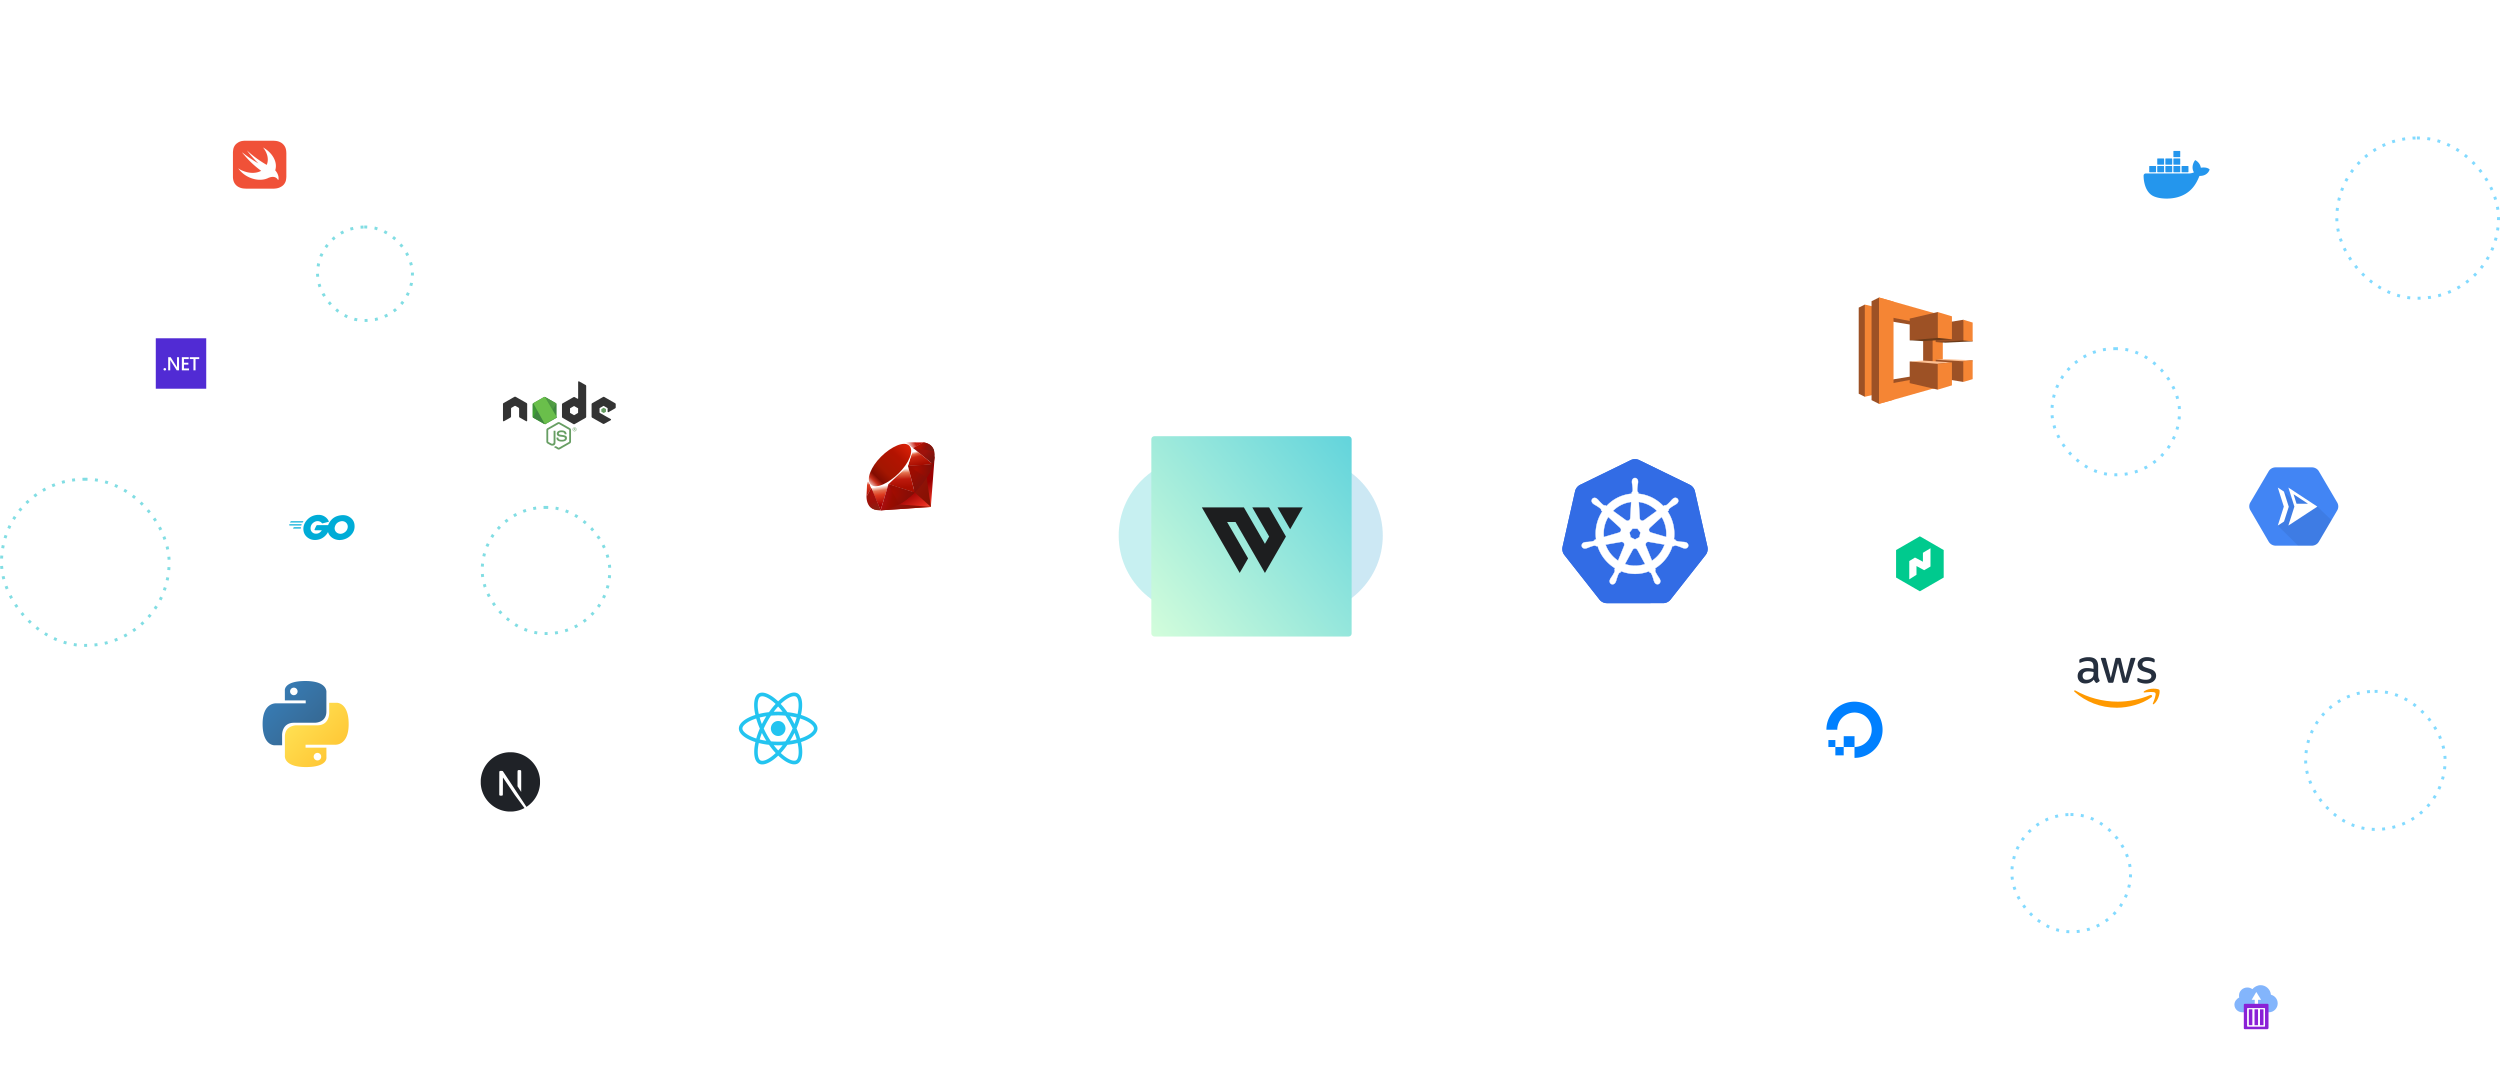<svg width="1685" height="732" fill="none" xmlns="http://www.w3.org/2000/svg">
  <g clip-path="url(#clip0-005140)">
    <g>
      <rect class="circle" opacity=".8" x="1356" y="549" width="80" height="79" rx="39.5" fill="#fff" fill-opacity=".8" stroke="#63D0FF" stroke-width="2" stroke-dasharray="2 5"/>
      <rect class="circle" opacity=".8" x="1554" y="466" width="94" height="93" rx="46.5" fill="#fff" fill-opacity=".8" stroke="#63D0FF" stroke-width="2" stroke-dasharray="2 5"/>
      <rect class="circle" opacity=".8" x="1383" y="235" width="86" height="85" rx="42.5" fill="#fff" fill-opacity=".8" stroke="#63D0FF" stroke-width="2" stroke-dasharray="2 5"/>
      <rect class="circle" opacity=".8" x="1575" y="93" width="109" height="108" rx="54" fill="#fff" fill-opacity=".8" stroke="#63D0FF" stroke-width="2" stroke-dasharray="2 5"/>
      <rect class="circle" opacity=".8" x="325" y="342" width="86" height="85" rx="42.5" fill="#fff" fill-opacity=".8" stroke="#62D4DC" stroke-width="2" stroke-dasharray="2 5"/>
      <rect class="circle" opacity=".8" x="214" y="153" width="64" height="63" rx="31.5" fill="#fff" fill-opacity=".8" stroke="#62D4DC" stroke-width="2" stroke-dasharray="2 5"/>
      <rect class="circle" opacity=".8" x="1" y="323" width="113" height="112" rx="56" fill="#fff" fill-opacity=".8" stroke="#62D4DC" stroke-width="2" stroke-dasharray="2 5"/>
    </g>

    <g class="circle circleNomad" filter="url(#filter6_d-570940)">
      <rect x="1250" y="310" width="87" height="87" rx="43.5" fill="#fff"/>
      <path d="m1294 334.472-16.05 9.264v18.528l16.05 9.264 16.05-9.264v-18.528l-16.05-9.264Zm7.15 20.374-4.28 2.47-5.16-2.811v5.903l-4.86 3.079v-12.343l3.86-2.357 5.34 2.817v-6.028l5.11-3.063-.01 12.333Z" fill="#00CA8E"/>
    </g>

    <g class="circle" filter="url(#filter10_d-346164)">
      <rect x="1482" y="251" width="128" height="127" rx="63.5" fill="#fff"/>
      <path d="M1533.67 288c-1.92.033-3.68 1.06-4.62 2.698l-12.33 20.933a5.143 5.143 0 0 0 0 5.249l12.32 21.108a5.547 5.547 0 0 0 4.62 2.795h24.66c1.94-.066 3.7-1.122 4.63-2.781l12.33-20.988a5.297 5.297 0 0 0 0-5.328l-12.33-20.988c-.94-1.637-2.7-2.664-4.62-2.698h-24.66Z" fill="#4285F4"/>
      <path d="m1571.43 323.569-8.48 14.433c-.93 1.659-2.69 2.716-4.63 2.781h-9.39l-13.7-13.536 4.04-12.753-4.04-12.899 4.15 2.729 5.58 5.511-2.61-8.24 19.54 12.85 9.54 9.124Z" fill="#000" fill-opacity=".07"/>
      <path d="m1535.23 301.595 4.15 2.729 3.25 10.237-3.19 9.93-4.21 2.756 4.06-12.802-4.06-12.85Zm10.63 4.551 2.01 6.377h7.73l-9.74-6.377Zm16.03 8.3-19.54 12.801 4.07-12.801-4.07-12.851 19.54 12.851Z" fill="#fff"/>
    </g>

    <g class="circle circleEcs" filter="url(#filter13_dd-518321)">
      <rect x="1212" y="122" width="152" height="152" rx="76" fill="#fff"/>
      <path d="m1256.88 229.128 16.21-29.858-16.21-32.254-4.11 2.036v58.04l4.11 2.035v.001Zm39.36-47.142-26.87-4.512 6.07-8.542 27.14 12.056-6.34.998Zm.32 32.052-31.86 5.23 6.67 9.18 31.21-13.491-6.02-.918v-.001Z" fill="#9D5125"/>
      <path d="M1266.46 169.212v57.68l-9.58 2.235v-62.11l9.58 2.195Z" fill="#F58534"/>
      <path d="m1266.46 233.917-5.03-2.515v-66.66l5.03-2.515 9.46 39.876-9.46 31.814Zm36.12-52.929-6.38.998v31.973l6.38.998 5.83-16.247-5.83-17.722Z" fill="#9D5125"/>
      <path d="M1276.24 165.02v66.143l-9.78 2.754v-71.69l9.78 2.793Z" fill="#F58534"/>
      <path d="M1309.25 221.822v-8.103l-42.79 7.944v12.254l42.79-12.095Zm.08-47.421v7.863l-42.87-8.142v-11.895l42.87 12.174Z" fill="#F58534"/>
      <path d="M1302.58 223.698v-51.213l6.87 1.876v47.461l-6.87 1.876Z" fill="#F58534"/>
      <path d="m1323.26 177.235 6.31 14.571-18.4.877-6.51-.439 18.6-15.009Z" fill="#6B3B19"/>
      <path d="M1304.66 180.269v11.976l18.6-1.079v-13.931l-18.6 3.034Z" fill="#9D5125"/>
      <path d="m1296.04 191.645-8.9-.598 18.88-19.001 9.58 18.362-19.56 1.237Z" fill="#6B3B19"/>
      <path d="M1287.14 176.436v14.611l18.88-1.597v-17.404l-18.88 4.39Zm17.52 39.72V204.18l24.91.4-6.31 14.569-18.6-2.993Z" fill="#9D5125"/>
      <path d="M1287.14 219.947v-14.61l28.46.638-9.58 18.363-18.88-4.391Z" fill="#9D5125"/>
      <path d="m1296.04 204.738-8.9.599 18.88 1.596 9.58-.958-19.56-1.236v-.001Zm27.22.48 6.31-.64-18.4-.838-6.51.439 18.6 1.038v.001Z" fill="#FCBF92"/>
      <path d="M1323.26 177.235v13.932l6.31.639v-12.694l-6.31-1.877Zm-7.66-2.316v15.489l-9.58-.958v-17.404l9.58 2.874v-.001Zm7.66 44.229v-13.931l6.31-.639v12.694l-6.31 1.876Zm-7.66 2.316v-15.489l-9.58.959v17.404l9.58-2.874Z" fill="#F58534"/>
    </g>

    <g class="circle" filter="url(#filter14_d-547320)">
      <rect x="1477" y="609" width="87" height="87" rx="43.5" fill="#fff"/>
      <path d="M1529.27 655.271c3.25 0 5.9-2.712 5.9-5.995 0-2.855-1.92-5.139-4.57-5.853-.29-3.568-3.39-6.423-6.92-6.423-2.21 0-4.27 1.142-5.6 2.712-.88-.714-2.06-1.142-3.39-1.142-3.09 0-5.6 2.427-5.6 5.424 0 .428 0 .857.15 1.285-1.91.999-3.24 2.855-3.24 4.853 0 2.855 2.36 5.139 5.3 5.139h17.97Z" fill="#83B5FC"/>
      <path d="m1523.97 646.849-3.24-5.282-3.09 5.282h2.06v4.996h2.21v-4.996h2.06Z" fill="#fff"/>
      <path d="M1528.24 666.69h-15.17c-.44 0-.74-.286-.74-.714v-15.701c0-.429.3-.714.74-.714h15.17c.44 0 .74.285.74.714v15.701c-.15.428-.44.714-.74.714Z" fill="#8A21D6"/>
      <path d="M1526.18 664.978h-11.19c-.3 0-.45-.286-.45-.429v-11.704c0-.286.3-.428.45-.428h11.19c.3 0 .44.285.44.428v11.704c.15.143-.14.429-.44.429Z" fill="#fff"/>
      <path d="M1518.08 653.273h-2.36v10.705h2.36v-10.705ZM1521.91 653.273h-2.36v10.705h2.36v-10.705ZM1525.59 653.273h-2.36v10.705h2.36v-10.705Z" fill="#8A21D6"/>
    </g>

    <g class="circle circleDocker" filter="url(#filter12_d-561247)">
      <rect x="1418" y="66" width="94" height="94" rx="47" fill="#fff"/>
      <path d="M1488.85 108.843c-.12-.097-1.24-.953-3.62-.953-.63.003-1.25.057-1.87.162-.46-3.172-3.07-4.719-3.18-4.789l-.64-.37-.42.61a8.393 8.393 0 0 0-1.13 2.669c-.43 1.81-.17 3.511.74 4.965-1.1.619-2.87.772-3.23.785h-29.3c-.77.001-1.39.624-1.4 1.395-.03 2.584.41 5.153 1.29 7.58 1.01 2.666 2.51 4.629 4.46 5.83 2.19 1.35 5.75 2.122 9.78 2.122a29.1 29.1 0 0 0 5.43-.496 22.58 22.58 0 0 0 7.09-2.592 19.46 19.46 0 0 0 4.84-3.986c2.32-2.646 3.7-5.593 4.73-8.212h.41c2.54 0 4.11-1.024 4.97-1.882a5.494 5.494 0 0 0 1.31-1.953l.18-.536-.44-.349Z" fill="#2496ED"/>
      <path d="M1448.92 111.086h3.92a.35.35 0 0 0 .35-.345v-3.522a.352.352 0 0 0-.35-.347h-3.92a.35.35 0 0 0-.35.345V110.74c0 .191.16.346.35.346ZM1454.33 111.086h3.93c.19 0 .34-.155.34-.345v-3.522a.343.343 0 0 0-.34-.347h-3.93a.35.35 0 0 0-.35.347v3.521c.01.191.16.346.35.346ZM1459.8 111.086h3.93c.19 0 .34-.155.34-.345v-3.522a.343.343 0 0 0-.34-.347h-3.93c-.19 0-.34.155-.34.345V110.74c0 .191.15.346.34.346ZM1465.21 111.086h3.93a.34.34 0 0 0 .34-.345v-3.522a.342.342 0 0 0-.34-.347h-3.93c-.19 0-.34.155-.34.345V110.74c0 .191.15.346.34.346ZM1454.33 106.005h3.93a.343.343 0 0 0 .34-.347v-3.521a.342.342 0 0 0-.34-.346h-3.93c-.19 0-.34.155-.35.346v3.521c.01.191.16.346.35.347ZM1459.8 106.005h3.93a.343.343 0 0 0 .34-.347v-3.521a.342.342 0 0 0-.34-.346h-3.93c-.19 0-.34.155-.34.346v3.521c0 .191.15.346.34.347ZM1465.21 106.005h3.93a.343.343 0 0 0 .34-.347v-3.521a.342.342 0 0 0-.34-.346h-3.93c-.19 0-.34.155-.34.346v3.521c0 .191.15.346.34.347ZM1465.21 100.925h3.93c.19 0 .34-.155.34-.345v-3.524a.341.341 0 0 0-.34-.345h-3.93c-.19 0-.34.154-.34.345v3.523c0 .191.15.346.34.346ZM1470.74 111.086h3.93a.35.35 0 0 0 .35-.345v-3.522a.35.35 0 0 0-.35-.347h-3.93c-.18 0-.34.155-.34.345V110.74c0 .191.16.346.34.346Z" fill="#2496ED"/>
    </g>

    <g class="circle circleAws" filter="url(#filter8_d-397703)">
      <rect x="1364" y="386" width="128" height="127" rx="63.5" fill="#fff"/>
      <path d="M1414.2 450.288c0 .702.08 1.272.21 1.689.16.418.35.873.62 1.367.09.151.13.303.13.436 0 .19-.12.38-.36.569l-1.21.798a.938.938 0 0 1-.5.17c-.19 0-.38-.095-.58-.265a7.26 7.26 0 0 1-.69-.892c-.19-.323-.38-.684-.59-1.12-1.5 1.746-3.37 2.619-5.64 2.619-1.61 0-2.89-.456-3.83-1.366-.94-.911-1.42-2.126-1.42-3.644 0-1.613.58-2.923 1.74-3.91 1.17-.986 2.73-1.48 4.7-1.48.65 0 1.32.057 2.03.152.71.095 1.44.247 2.21.417v-1.385c0-1.442-.31-2.448-.9-3.036-.62-.589-1.65-.873-3.13-.873-.67 0-1.36.076-2.07.246-.71.171-1.4.38-2.07.646-.31.132-.54.208-.67.246-.13.038-.23.057-.31.057-.26 0-.4-.19-.4-.588v-.93c0-.304.04-.531.14-.664.09-.133.26-.266.53-.399.67-.341 1.48-.626 2.42-.854.94-.246 1.93-.36 2.99-.36 2.28 0 3.95.512 5.02 1.537 1.06 1.025 1.59 2.581 1.59 4.668v6.149h.04Zm-7.78 2.885c.63 0 1.28-.114 1.97-.342a4.222 4.222 0 0 0 1.82-1.214c.31-.361.54-.759.66-1.215.11-.455.19-1.006.19-1.651v-.797c-.56-.133-1.15-.247-1.77-.323a14.43 14.43 0 0 0-1.8-.114c-1.28 0-2.22.247-2.86.76-.63.512-.94 1.233-.94 2.182 0 .892.24 1.556.71 2.012.46.474 1.14.702 2.02.702Zm15.39 2.049c-.34 0-.57-.056-.73-.189-.15-.114-.28-.38-.4-.74l-4.5-14.67c-.12-.38-.18-.627-.18-.759 0-.304.16-.475.46-.475h1.88c.37 0 .62.057.75.19.15.114.27.379.38.74l3.22 12.563 3-12.563c.09-.38.21-.626.36-.74.15-.114.42-.19.77-.19h1.53c.36 0 .61.057.77.19.15.114.28.379.36.74l3.03 12.715 3.32-12.715c.11-.38.25-.626.38-.74.15-.114.4-.19.75-.19h1.78c.31 0 .48.152.48.475 0 .094-.02.189-.04.303-.02.114-.05.266-.13.475l-4.62 14.67c-.12.379-.25.626-.4.74-.16.114-.41.189-.73.189h-1.65c-.37 0-.62-.057-.77-.189-.15-.133-.29-.38-.36-.759l-2.97-12.241-2.96 12.222c-.09.379-.21.626-.36.759-.16.133-.42.189-.77.189h-1.65Zm24.64.513c-1 0-2-.114-2.95-.342-.96-.227-1.71-.474-2.21-.759-.31-.171-.52-.36-.59-.531a1.284 1.284 0 0 1-.12-.532v-.967c0-.399.16-.589.44-.589.12 0 .23.019.35.057.11.038.29.114.48.19.65.285 1.36.512 2.11.664.76.152 1.51.228 2.28.228 1.21 0 2.15-.209 2.8-.626.65-.418.99-1.025.99-1.803 0-.532-.17-.968-.51-1.329-.35-.36-1-.683-1.94-.987l-2.78-.854c-1.4-.436-2.43-1.081-3.07-1.935-.63-.835-.96-1.765-.96-2.752 0-.797.18-1.499.52-2.107.35-.607.81-1.138 1.38-1.556a6.174 6.174 0 0 1 2-.987c.76-.227 1.57-.322 2.41-.322.42 0 .86.019 1.29.076.44.057.84.132 1.24.208.39.095.75.19 1.1.304.34.114.61.228.8.342.27.151.46.303.58.474.11.152.17.361.17.626v.892c0 .399-.16.608-.44.608-.16 0-.41-.076-.73-.228-1.09-.494-2.32-.74-3.68-.74-1.1 0-1.96.171-2.55.531-.6.361-.9.911-.9 1.689 0 .532.19.987.57 1.348.39.36 1.09.721 2.11 1.043l2.72.854c1.38.437 2.38 1.044 2.97 1.822.6.778.89 1.67.89 2.657 0 .816-.18 1.556-.5 2.202a5.241 5.241 0 0 1-1.4 1.67c-.6.474-1.31.816-2.13 1.062-.86.266-1.76.399-2.74.399Z" fill="#252F3E"/>
      <path fill-rule="evenodd" clip-rule="evenodd" d="M1450.07 464.958c-6.31 4.612-15.47 7.06-23.35 7.06-11.04 0-20.99-4.042-28.51-10.76-.59-.532-.06-1.253.65-.835 8.13 4.668 18.16 7.496 28.53 7.496 7 0 14.69-1.443 21.76-4.403 1.06-.475 1.96.683.92 1.442Z" fill="#F90"/>
      <path fill-rule="evenodd" clip-rule="evenodd" d="M1452.7 461.998c-.81-1.025-5.33-.494-7.38-.247-.62.076-.71-.456-.16-.854 3.61-2.505 9.53-1.784 10.22-.949.69.854-.19 6.718-3.56 9.527-.52.436-1.02.209-.79-.361.77-1.879 2.47-6.111 1.67-7.116Z" fill="#F90"/>
    </g>

    <g class="circle circleDigitalOcean" filter="url(#filter9_d-804667)">
      <rect x="1199" y="438" width="100" height="99" rx="49.5" fill="#fff"/>
      <path fill-rule="evenodd" clip-rule="evenodd" d="M1249.93 505.811v-7.341c7.77 0 13.81-7.707 10.82-15.885a11.007 11.007 0 0 0-6.54-6.548c-8.18-2.962-15.89 3.048-15.89 10.819H1231c0-12.385 11.98-22.045 24.97-17.988 5.66 1.782 10.19 6.289 11.95 11.957 4.06 13.008-5.58 24.986-17.99 24.986Z" fill="#0080FF"/>
      <path fill-rule="evenodd" clip-rule="evenodd" d="M1242.66 498.491h7.29v-7.298h-7.29v7.298Zm-5.63 5.624h5.62v-5.623h-5.62v5.623Zm-4.7-5.623h4.7v-4.703h-4.7v4.703Z" fill="#0080FF"/>
    </g>

    <g class="circle circleKubernetes" filter="url(#filter11_d-947849)">
      <rect x="1007" y="262" width="188" height="188" rx="94" fill="#fff"/>
      <path d="M1101.65 304.45c-.87.044-1.71.264-2.5.645l-34.06 16.623a6.529 6.529 0 0 0-2.26 1.83 6.542 6.542 0 0 0-1.26 2.646l-8.41 37.339c-.19.86-.21 1.751-.06 2.62.15.869.47 1.699.95 2.439.11.181.24.356.37.525l23.58 29.94a6.452 6.452 0 0 0 5.09 2.483l37.81-.009c.98.001 1.94-.222 2.82-.651a6.543 6.543 0 0 0 2.27-1.827l23.57-29.945a6.668 6.668 0 0 0 1.26-5.584l-8.42-37.339a6.664 6.664 0 0 0-1.26-2.645 6.52 6.52 0 0 0-2.26-1.831l-34.07-16.614a6.428 6.428 0 0 0-3.16-.645Z" fill="#326CE5"/>
      <path d="M1101.99 317.157c-1.13 0-2.04 1.036-2.04 2.314v.057c0 .174-.01.383 0 .534.03.737.18 1.301.28 1.98.17 1.454.31 2.658.22 3.778-.08.422-.39.808-.66 1.077l-.05.881c-1.22.103-2.45.293-3.68.578-5.3 1.228-9.85 4.013-13.32 7.773-.23-.157-.62-.445-.74-.534-.36.05-.73.165-1.21-.12-.91-.627-1.74-1.493-2.75-2.536-.46-.499-.79-.974-1.34-1.455-.13-.109-.32-.257-.45-.369a2.415 2.415 0 0 0-1.42-.548 1.959 1.959 0 0 0-1.63.735c-.7.899-.48 2.273.5 3.07l.03.022c.14.111.3.254.42.347.59.438 1.12.662 1.69 1.01 1.22.769 2.23 1.407 3.04 2.176.31.341.36.941.41 1.201l.65.596a27.376 27.376 0 0 0-4.16 18.786l-.85.253c-.23.297-.55.764-.88.903-1.05.338-2.23.462-3.66.614-.66.057-1.24.023-1.95.161-.16.03-.37.088-.55.129l-.01.004-.03.009c-1.21.296-1.98 1.425-1.73 2.536.25 1.112 1.42 1.788 2.63 1.522l.03-.005c.02-.003.03-.01.04-.013.17-.038.38-.08.53-.12.7-.191 1.2-.471 1.83-.716 1.35-.495 2.47-.907 3.55-1.068.46-.037.94.286 1.18.422l.88-.155a27.05 27.05 0 0 0 11.76 14.994l-.37.908c.14.352.28.829.18 1.177-.39 1.048-1.07 2.155-1.84 3.388-.38.57-.76 1.012-1.1 1.664-.08.156-.18.396-.26.561-.52 1.145-.14 2.463.87 2.958 1.01.498 2.27-.027 2.81-1.174.01-.002.01-.003.01-.005v-.004c.08-.163.19-.377.25-.53.29-.676.39-1.255.59-1.908.54-1.384.84-2.836 1.58-3.741.2-.248.53-.343.88-.437l.46-.855a25.83 25.83 0 0 0 18.81.049c.13.235.37.687.44.801.35.116.73.176 1.04.645.56.97.94 2.117 1.4 3.502.2.654.3 1.233.59 1.909.07.154.18.371.25.534.55 1.151 1.81 1.678 2.82 1.179 1.01-.495 1.39-1.814.87-2.959-.08-.165-.19-.405-.27-.561-.33-.652-.72-1.09-1.09-1.659-.77-1.234-1.41-2.258-1.81-3.306-.16-.541.03-.877.16-1.228-.08-.091-.24-.601-.34-.841 5.64-3.401 9.8-8.831 11.75-15.101.27.042.73.125.87.155.31-.206.59-.476 1.15-.431 1.08.161 2.2.573 3.55 1.068.63.245 1.13.53 1.83.72.15.041.36.078.53.116.01.003.02.01.04.013l.03.005c1.21.266 2.38-.41 2.63-1.522.25-1.111-.53-2.24-1.73-2.536-.17-.041-.42-.11-.59-.142-.71-.138-1.29-.104-1.96-.161-1.42-.152-2.6-.276-3.65-.614-.43-.169-.73-.689-.88-.903l-.82-.244c.42-3.155.31-6.438-.43-9.722a27.28 27.28 0 0 0-3.82-9.019c.21-.196.61-.557.72-.663.03-.374.01-.766.39-1.179.8-.769 1.81-1.407 3.03-2.176.58-.348 1.11-.572 1.69-1.01.13-.099.31-.256.45-.369.98-.797 1.2-2.172.5-3.071s-2.06-.983-3.04-.186c-.14.112-.33.259-.45.369-.55.481-.89.956-1.35 1.455-1 1.043-1.83 1.913-2.75 2.54-.39.236-.97.154-1.23.138l-.78.565c-4.42-4.735-10.44-7.763-16.92-8.351-.02-.278-.05-.779-.05-.93-.27-.259-.59-.481-.67-1.041-.09-1.12.06-2.324.23-3.778.1-.679.25-1.243.28-1.98.01-.167 0-.41 0-.591 0-1.278-.92-2.314-2.04-2.314Zm-2.56 16.151-.6 10.923-.04.023c-.05.977-.83 1.757-1.8 1.757-.4 0-.76-.13-1.06-.351l-.02.009-8.76-6.35a20.847 20.847 0 0 1 12.28-6.011Zm5.11 0c4.64.583 8.93 2.728 12.22 6.016l-8.71 6.309-.03-.013c-.78.577-1.87.433-2.47-.338a1.79 1.79 0 0 1-.39-1.064l-.01-.004-.61-10.906Zm-20.57 10.091 8 7.315-.01.045c.73.641.83 1.755.23 2.527-.25.316-.58.528-.93.627l-.01.036-10.26 3.026c-.53-4.879.6-9.622 2.98-13.576Zm35.98.005a22.064 22.064 0 0 1 2.63 6.554c.53 2.356.66 4.708.44 6.981l-10.31-3.035-.01-.044c-.92-.258-1.49-1.218-1.28-2.18.09-.395.3-.728.57-.975v-.022l7.96-7.279Zm-19.6 7.875h3.28l2.03 2.603-.73 3.248-2.94 1.446-2.96-1.45-.73-3.248 2.05-2.599Zm10.51 8.908c.14-.007.28.006.42.031l.01-.022 10.62 1.833c-1.55 4.458-4.53 8.321-8.5 10.905l-4.12-10.166.01-.018c-.38-.899 0-1.952.87-2.381.23-.109.46-.17.69-.182Zm-17.83.044c.81.012 1.54.586 1.73 1.429.08.394.04.785-.1 1.13l.03.04-4.08 10.064a21.464 21.464 0 0 1-8.47-10.829l10.52-1.825.02.023c.12-.023.24-.033.35-.032Zm8.89 4.41c.28-.011.57.048.84.182.36.176.64.452.81.783h.04l5.19 9.575c-.68.231-1.37.428-2.08.592-3.97.92-7.92.642-11.5-.605l5.17-9.557h.01c.31-.593.9-.947 1.52-.97Z" fill="#fff" stroke="#fff" stroke-width=".248"/>
      <path d="M1101.65 304.45c-.87.044-1.71.264-2.5.645l-34.06 16.623a6.529 6.529 0 0 0-2.26 1.83 6.542 6.542 0 0 0-1.26 2.646l-8.41 37.339c-.19.86-.21 1.751-.06 2.62.15.869.47 1.699.95 2.439.11.181.24.356.37.525l23.58 29.94a6.452 6.452 0 0 0 5.09 2.483l37.81-.009c.98.001 1.94-.222 2.82-.651a6.543 6.543 0 0 0 2.27-1.827l23.57-29.945a6.668 6.668 0 0 0 1.26-5.584l-8.42-37.339a6.664 6.664 0 0 0-1.26-2.645 6.52 6.52 0 0 0-2.26-1.831l-34.07-16.614a6.428 6.428 0 0 0-3.16-.645Z" fill="#326CE5"/>
      <path d="M1101.99 317.157c-1.13 0-2.04 1.036-2.04 2.314v.057c0 .174-.01.383 0 .534.03.737.18 1.301.28 1.98.17 1.454.31 2.658.22 3.778-.08.422-.39.808-.66 1.077l-.05.881c-1.22.103-2.45.293-3.68.578-5.3 1.228-9.85 4.013-13.32 7.773-.23-.157-.62-.445-.74-.534-.36.05-.73.165-1.21-.12-.91-.627-1.74-1.493-2.75-2.536-.46-.499-.79-.974-1.34-1.455-.13-.109-.32-.257-.45-.369a2.415 2.415 0 0 0-1.42-.548 1.959 1.959 0 0 0-1.63.735c-.7.899-.48 2.273.5 3.07l.03.022c.14.111.3.254.42.347.59.438 1.12.662 1.69 1.01 1.22.769 2.23 1.407 3.04 2.176.31.341.36.941.41 1.201l.65.596a27.376 27.376 0 0 0-4.16 18.786l-.85.253c-.23.297-.55.764-.88.903-1.05.338-2.23.462-3.66.614-.66.057-1.24.023-1.95.161-.16.03-.37.088-.55.129l-.01.004-.03.009c-1.21.296-1.98 1.425-1.73 2.536.25 1.112 1.42 1.788 2.63 1.522l.03-.005c.02-.003.03-.01.04-.013.17-.038.38-.08.53-.12.7-.191 1.2-.471 1.83-.716 1.35-.495 2.47-.907 3.55-1.068.46-.037.94.286 1.18.422l.88-.155a27.05 27.05 0 0 0 11.76 14.994l-.37.908c.14.352.28.829.18 1.177-.39 1.048-1.07 2.155-1.84 3.388-.38.57-.76 1.012-1.1 1.664-.08.156-.18.396-.26.561-.52 1.145-.14 2.463.87 2.958 1.01.498 2.27-.027 2.81-1.174.01-.002.01-.003.01-.005v-.004c.08-.163.19-.377.25-.53.29-.676.39-1.255.59-1.908.54-1.384.84-2.836 1.58-3.741.2-.248.53-.343.88-.437l.46-.855a25.83 25.83 0 0 0 18.81.049c.13.235.37.687.44.801.35.116.73.176 1.04.645.56.97.94 2.117 1.4 3.502.2.654.3 1.233.59 1.909.07.154.18.371.25.534.55 1.151 1.81 1.678 2.82 1.179 1.01-.495 1.39-1.814.87-2.959-.08-.165-.19-.405-.27-.561-.33-.652-.72-1.09-1.09-1.659-.77-1.234-1.41-2.258-1.81-3.306-.16-.541.03-.877.16-1.228-.08-.091-.24-.601-.34-.841 5.64-3.401 9.8-8.831 11.75-15.101.27.042.73.125.87.155.31-.206.59-.476 1.15-.431 1.08.161 2.2.573 3.55 1.068.63.245 1.13.53 1.83.72.15.041.36.078.53.116.01.003.02.01.04.013l.03.005c1.21.266 2.38-.41 2.63-1.522.25-1.111-.53-2.24-1.73-2.536-.17-.041-.42-.11-.59-.142-.71-.138-1.29-.104-1.96-.161-1.42-.152-2.6-.276-3.65-.614-.43-.169-.73-.689-.88-.903l-.82-.244c.42-3.155.31-6.438-.43-9.722a27.28 27.28 0 0 0-3.82-9.019c.21-.196.61-.557.72-.663.03-.374.01-.766.39-1.179.8-.769 1.81-1.407 3.03-2.176.58-.348 1.11-.572 1.69-1.01.13-.099.31-.256.45-.369.98-.797 1.2-2.172.5-3.071s-2.06-.983-3.04-.186c-.14.112-.33.259-.45.369-.55.481-.89.956-1.35 1.455-1 1.043-1.83 1.913-2.75 2.54-.39.236-.97.154-1.23.138l-.78.565c-4.42-4.735-10.44-7.763-16.92-8.351-.02-.278-.05-.779-.05-.93-.27-.259-.59-.481-.67-1.041-.09-1.12.06-2.324.23-3.778.1-.679.25-1.243.28-1.98.01-.167 0-.41 0-.591 0-1.278-.92-2.314-2.04-2.314Zm-2.56 16.151-.6 10.923-.04.023c-.05.977-.83 1.757-1.8 1.757-.4 0-.76-.13-1.06-.351l-.02.009-8.76-6.35a20.847 20.847 0 0 1 12.28-6.011Zm5.11 0c4.64.583 8.93 2.728 12.22 6.016l-8.71 6.309-.03-.013c-.78.577-1.87.433-2.47-.338a1.79 1.79 0 0 1-.39-1.064l-.01-.004-.61-10.906Zm-20.57 10.091 8 7.315-.01.045c.73.641.83 1.755.23 2.527-.25.316-.58.528-.93.627l-.01.036-10.26 3.026c-.53-4.879.6-9.622 2.98-13.576Zm35.98.005a22.064 22.064 0 0 1 2.63 6.554c.53 2.356.66 4.708.44 6.981l-10.31-3.035-.01-.044c-.92-.258-1.49-1.218-1.28-2.18.09-.395.3-.728.57-.975v-.022l7.96-7.279Zm-19.6 7.875h3.28l2.03 2.603-.73 3.248-2.94 1.446-2.96-1.45-.73-3.248 2.05-2.599Zm10.51 8.908c.14-.007.28.006.42.031l.01-.022 10.62 1.833c-1.55 4.458-4.53 8.321-8.5 10.905l-4.12-10.166.01-.018c-.38-.899 0-1.952.87-2.381.23-.109.46-.17.69-.182Zm-17.83.044c.81.012 1.54.586 1.73 1.429.08.394.04.785-.1 1.13l.03.04-4.08 10.064a21.464 21.464 0 0 1-8.47-10.829l10.52-1.825.02.023c.12-.023.24-.033.35-.032Zm8.89 4.41c.28-.011.57.048.84.182.36.176.64.452.81.783h.04l5.19 9.575c-.68.231-1.37.428-2.08.592-3.97.92-7.92.642-11.5-.605l5.17-9.557h.01c.31-.593.9-.947 1.52-.97Z" fill="#fff" stroke="#fff" stroke-width=".248"/>
    </g>

    <g class="circle circleSwift" filter="url(#filter5_d-482645)">
      <rect x="131" y="40" width="87" height="87" rx="43.5" fill="#fff"/>
      <g clip-path="url(#clip1-619810)">
        <path d="M192.961 75.904a10.131 10.131 0 0 0-.228-2.126 6.916 6.916 0 0 0-2.138-3.769 6.762 6.762 0 0 0-1.939-1.27 8 8 0 0 0-2.216-.686c-.761-.14-1.603-.14-2.364-.207H165.26c-.586.01-1.171.057-1.751.141a6.688 6.688 0 0 0-1.687.414l-.535.207a9.874 9.874 0 0 0-1.454.894c-.148.14-.306.207-.455.339a6.12 6.12 0 0 0-1.395 1.712 6.35 6.35 0 0 0-.755 2.065 20.309 20.309 0 0 0-.228 2.117v16.399c0 .715.077 1.427.228 2.126a6.921 6.921 0 0 0 2.137 3.769 6.793 6.793 0 0 0 1.909 1.232c.7.338 1.446.563 2.217.686.761.141 1.603.141 2.364.207h18.262c.793-.001 1.584-.07 2.364-.207a8.2 8.2 0 0 0 2.177-.677 8.722 8.722 0 0 0 1.978-1.232 6.136 6.136 0 0 0 1.376-1.713c.377-.64.634-1.337.761-2.06.114-.704.19-1.414.228-2.126V75.91l-.04-.007Z" fill="#F05138"/>
        <path d="M181.04 92.839c-3.205 1.665-7.608 1.833-12.03.131-3.45-1.32-6.403-3.594-8.477-6.529.967.687 2.02 1.256 3.136 1.694 4.57 1.881 9.15 1.796 12.366 0a62.383 62.383 0 0 1-11.377-10.613 11.902 11.902 0 0 1-1.523-1.881 87.804 87.804 0 0 0 11.06 7.526 75.016 75.016 0 0 1-7.785-8.778 76.314 76.314 0 0 0 12.86 9.465l.495.263c.133-.306.249-.62.346-.941 1.069-3.5-.148-7.479-2.819-10.772 6.183 3.358 9.844 9.671 8.319 14.959 0 .14-.079.282-.129.423l.049.056c3.057 3.435 2.217 7.066 1.831 6.38-1.672-2.87-4.769-1.986-6.322-1.384Z" fill="#FEFEFE"/>
      </g>
    </g>

    <g class="circle circleRuby" filter="url(#filter7_d-959546)">
      <rect x="553" y="239" width="112" height="111" rx="55.5" fill="#fff"/>
      <path fill-rule="evenodd" clip-rule="evenodd" d="M619.638 301.362 593.375 317l34.005-2.314 2.62-34.385-10.362 21.061Z" fill="url(#paint0_linear-037034)"/>
      <path fill-rule="evenodd" clip-rule="evenodd" d="m627.437 314.663-2.923-20.23-7.961 10.542 10.884 9.688Z" fill="url(#paint1_linear-505367)"/>
      <path fill-rule="evenodd" clip-rule="evenodd" d="m627.477 314.663-21.413-1.686-12.575 3.979 33.988-2.293Z" fill="url(#paint2_linear-983381)"/>
      <path fill-rule="evenodd" clip-rule="evenodd" d="m593.519 316.96 5.349-17.573-11.771 2.524 6.422 15.049Z" fill="url(#paint3_linear-341781)"/>
      <path fill-rule="evenodd" clip-rule="evenodd" d="m616.55 305.033-4.922-19.333-14.086 13.24 19.008 6.093Z" fill="url(#paint4_linear-699007)"/>
      <path fill-rule="evenodd" clip-rule="evenodd" d="m628.883 285.972-13.315-10.905-3.707 12.021 17.022-1.116Z" fill="url(#paint5_linear-938135)"/>
      <path fill-rule="evenodd" clip-rule="evenodd" d="m622.656 271.179-7.831 4.34-4.94-4.398 12.771.058Z" fill="url(#paint6_linear-029039)"/>
      <path fill-rule="evenodd" clip-rule="evenodd" d="m584 307.806 3.281-6-2.654-7.147-.627 13.147Z" fill="url(#paint7_linear-086368)"/>
      <path fill-rule="evenodd" clip-rule="evenodd" d="m584.451 294.433 2.67 7.595 11.601-2.611 13.246-12.344 3.738-11.906L609.82 271l-10.007 3.755c-3.152 2.941-9.27 8.759-9.491 8.868-.218.112-4.039 7.355-5.871 10.81Z" fill="#fff"/>
      <path fill-rule="evenodd" clip-rule="evenodd" d="M593.826 280.79c6.832-6.794 15.641-10.807 19.021-7.387 3.379 3.42-.204 11.731-7.037 18.523-6.833 6.791-15.532 11.026-18.91 7.606-3.381-3.418.093-11.951 6.926-18.742Z" fill="url(#paint8_linear-125638)"/>
      <path fill-rule="evenodd" clip-rule="evenodd" d="m593.519 316.953 5.307-17.629 17.627 5.679c-6.373 5.993-13.461 11.059-22.934 11.95Z" fill="url(#paint9_linear-374065)"/>
      <path fill-rule="evenodd" clip-rule="evenodd" d="m611.99 287.039 4.525 17.973c5.324-5.613 10.102-11.648 12.442-19.112l-16.967 1.139Z" fill="url(#paint10_linear-807567)"/>
      <path fill-rule="evenodd" clip-rule="evenodd" d="M628.912 285.991c1.811-5.48 2.229-13.343-6.311-14.802l-7.007 3.881 13.318 10.921Z" fill="url(#paint11_linear-367222)"/>
      <path fill-rule="evenodd" clip-rule="evenodd" d="M584 307.727c.251 9.045 6.758 9.18 9.531 9.259l-6.404-14.996-3.127 5.737Z" fill="#9E1209"/>
      <path fill-rule="evenodd" clip-rule="evenodd" d="M612.015 287.067a4345.454 4345.454 0 0 0 12.503 7.678c.26.147 3.555-5.571 4.302-8.803l-16.805 1.125Z" fill="url(#paint12_radial-533783)"/>
      <path fill-rule="evenodd" clip-rule="evenodd" d="m598.819 299.324 7.096 13.727c4.195-2.281 7.48-5.061 10.489-8.039l-17.585-5.688Z" fill="url(#paint13_radial-156507)"/>
      <path fill-rule="evenodd" clip-rule="evenodd" d="m587.1 302.009-1.006 12.004c1.897 2.598 4.507 2.824 7.244 2.621-1.98-4.942-5.936-14.825-6.238-14.625Z" fill="url(#paint14_linear-274411)"/>
      <path fill-rule="evenodd" clip-rule="evenodd" d="m615.552 275.1 14.095 1.984c-.752-3.197-3.062-5.26-7-5.905l-7.095 3.921Z" fill="url(#paint15_linear-046131)"/>
    </g>

    <g class="circle" filter="url(#filter15_d-521651)">
      <rect x="460" y="400" width="128" height="128" rx="64" fill="#fff"/>
      <g clip-path="url(#clip2-448812)" fill="#23C4F0">
        <path d="M551 464.006c0-3.605-4.397-7.021-11.138-9.139 1.556-7.054.864-12.666-2.182-14.463-.702-.421-1.523-.621-2.42-.621v2.474c.497 0 .897.099 1.231.288 1.47.865 2.107 4.159 1.61 8.396a34.926 34.926 0 0 1-.551 3.26 51.286 51.286 0 0 0-6.86-1.209 53.82 53.82 0 0 0-4.494-5.545c3.522-3.36 6.828-5.202 9.075-5.202v-2.473c-2.971 0-6.86 2.174-10.793 5.945-3.932-3.749-7.821-5.9-10.792-5.9v2.473c2.236 0 5.553 1.83 9.075 5.168a52.1 52.1 0 0 0-4.462 5.534c-2.441.267-4.753.677-6.871 1.22a34.502 34.502 0 0 1-.562-3.216c-.507-4.237.119-7.531 1.578-8.407.324-.199.745-.288 1.242-.288v-2.473c-.907 0-1.728.199-2.441.621-3.036 1.796-3.717 7.397-2.15 14.429-6.72 2.129-11.095 5.534-11.095 9.128 0 3.604 4.397 7.02 11.138 9.138-1.556 7.054-.864 12.666 2.182 14.463.702.421 1.523.621 2.431.621 2.971 0 6.86-2.174 10.792-5.945 3.933 3.749 7.822 5.9 10.793 5.9.907 0 1.728-.199 2.441-.621 3.036-1.796 3.716-7.397 2.15-14.429 6.698-2.118 11.073-5.534 11.073-9.127Zm-14.066-7.398a50.498 50.498 0 0 1-1.458 4.381 53.615 53.615 0 0 0-1.415-2.662 60.955 60.955 0 0 0-1.556-2.595c1.534.233 3.014.521 4.429.876Zm-4.947 11.812a59.203 59.203 0 0 1-2.604 4.236c-1.61.144-3.241.222-4.883.222a58.78 58.78 0 0 1-4.861-.211 58.546 58.546 0 0 1-4.862-8.628 58.43 58.43 0 0 1 2.236-4.425 59.229 59.229 0 0 1 2.604-4.237 54.838 54.838 0 0 1 4.883-.222c1.631 0 3.263.078 4.861.211a58.546 58.546 0 0 1 4.862 8.628 62.844 62.844 0 0 1-2.236 4.426Zm3.489-1.442a48.618 48.618 0 0 1 1.491 4.414 47.348 47.348 0 0 1-4.451.887 62.25 62.25 0 0 0 1.556-2.628c.496-.888.961-1.786 1.404-2.673Zm-10.954 11.834a45.524 45.524 0 0 1-3.004-3.549c.973.044 1.967.077 2.971.077 1.016 0 2.02-.022 3.003-.077a43.266 43.266 0 0 1-2.97 3.549Zm-8.038-6.533a47.605 47.605 0 0 1-4.429-.876 50.84 50.84 0 0 1 1.458-4.381c.443.887.908 1.775 1.415 2.662a75.1 75.1 0 0 0 1.556 2.595Zm7.984-23.08a45.74 45.74 0 0 1 3.003 3.549 65.665 65.665 0 0 0-2.971-.077c-1.015 0-2.02.022-3.003.077a43.072 43.072 0 0 1 2.971-3.549Zm-7.995 6.533a62.237 62.237 0 0 0-2.96 5.29 48.618 48.618 0 0 1-1.491-4.414 51.269 51.269 0 0 1 4.451-.876Zm-9.777 13.885c-3.824-1.674-6.298-3.87-6.298-5.611 0-1.742 2.474-3.949 6.298-5.612.93-.411 1.945-.777 2.993-1.121a54.169 54.169 0 0 0 2.431 6.755 53.408 53.408 0 0 0-2.399 6.721 32.213 32.213 0 0 1-3.025-1.132Zm5.813 15.849c-1.47-.865-2.107-4.159-1.61-8.396.119-1.042.313-2.14.551-3.26 2.117.532 4.429.942 6.86 1.209a53.82 53.82 0 0 0 4.494 5.545c-3.522 3.361-6.828 5.202-9.075 5.202-.486-.012-.896-.111-1.22-.3Zm25.625-8.451c.507 4.237-.119 7.531-1.578 8.407-.324.199-.745.288-1.242.288-2.236 0-5.553-1.83-9.075-5.168a52.2 52.2 0 0 0 4.462-5.534c2.441-.267 4.753-.677 6.871-1.22.248 1.12.443 2.196.562 3.227Zm4.159-7.398c-.929.411-1.945.777-2.993 1.121a54.319 54.319 0 0 0-2.43-6.755 53.556 53.556 0 0 0 2.398-6.721c1.069.344 2.085.721 3.036 1.132 3.824 1.674 6.298 3.87 6.298 5.612-.011 1.741-2.485 3.948-6.309 5.611Z"/>
        <path d="M524.489 469.074c2.727 0 4.937-2.269 4.937-5.068 0-2.8-2.21-5.069-4.937-5.069-2.726 0-4.937 2.269-4.937 5.069 0 2.799 2.211 5.068 4.937 5.068Z"/>
      </g>
    </g>

    <g class="circle circlePython" filter="url(#filter1_d-726686)">
      <rect x="142" y="402" width="127" height="127" rx="63.5" fill="#fff"/>
      <path d="M205.791 438c-14.724 0-13.805 6.419-13.805 6.419l.017 6.649h14.051v1.997h-19.632S177 451.991 177 466.925c0 14.935 8.224 14.405 8.224 14.405h4.908v-6.93s-.265-8.267 8.092-8.267h13.936s7.829.127 7.829-7.607v-12.787S221.178 438 205.791 438Zm-7.748 4.472a2.532 2.532 0 0 1 2.528 2.541 2.532 2.532 0 0 1-2.528 2.541 2.532 2.532 0 0 1-2.528-2.541 2.532 2.532 0 0 1 2.528-2.541Z" fill="url(#paint16_linear-978804)"/>
      <path d="M206.209 496c14.724 0 13.805-6.419 13.805-6.419l-.017-6.649h-14.051v-1.997h19.632s9.422 1.074 9.422-13.86c0-14.935-8.224-14.405-8.224-14.405h-4.908v6.93s.265 8.267-8.092 8.267H199.84s-7.829-.127-7.829 7.607v12.787S190.822 496 206.209 496Zm7.748-4.472a2.532 2.532 0 0 1-2.528-2.541 2.532 2.532 0 0 1 2.528-2.541 2.531 2.531 0 0 1 2.527 2.541 2.53 2.53 0 0 1-2.527 2.541Z" fill="url(#paint17_linear-538736)"/>
    </g>

    <g class="circle circleGo" filter="url(#filter4_d-785414)">
      <rect x="177" y="284" width="87" height="87" rx="43.5" fill="#fff"/>
      <g clip-path="url(#clip3-826193)" fill="#00ACD7">
        <path d="M195.547 325.142c-.091 0-.114-.044-.069-.111l.481-.598c.046-.067.16-.111.252-.111h8.169c.091 0 .114.066.068.133l-.389.576a.347.347 0 0 1-.229.133l-8.283-.022ZM192.092 327.181c-.092 0-.115-.044-.069-.111l.48-.598c.046-.067.161-.111.252-.111h10.434c.092 0 .138.066.115.133l-.183.532c-.023.088-.115.133-.206.133l-10.823.022ZM197.63 329.22c-.092 0-.115-.067-.069-.133l.32-.554c.046-.067.138-.133.229-.133h4.577c.091 0 .137.066.137.155l-.046.532c0 .089-.091.155-.16.155l-4.988-.022ZM221.38 324.743c-1.441.355-2.425.621-3.844.975-.343.089-.366.111-.664-.221-.343-.377-.595-.621-1.075-.843-1.442-.687-2.837-.487-4.142.333-1.556.975-2.357 2.416-2.334 4.211.023 1.773 1.282 3.236 3.089 3.48 1.556.199 2.861-.333 3.89-1.463.206-.244.389-.51.618-.82h-4.416c-.481 0-.595-.288-.435-.665.298-.687.847-1.84 1.167-2.416a.619.619 0 0 1 .572-.355h8.329c-.046.599-.046 1.197-.137 1.796a9.309 9.309 0 0 1-1.876 4.344c-1.648 2.105-3.799 3.413-6.522 3.768-2.242.288-4.325-.133-6.155-1.463-1.693-1.241-2.654-2.881-2.906-4.921-.298-2.415.435-4.588 1.945-6.494 1.624-2.061 3.775-3.369 6.407-3.834 2.151-.377 4.21-.133 6.064 1.086 1.212.776 2.082 1.84 2.654 3.125.137.2.046.31-.229.377Z"/>
        <path d="M228.954 337c-2.082-.044-3.981-.621-5.583-1.951-1.35-1.13-2.197-2.571-2.471-4.277-.412-2.505.297-4.721 1.853-6.694 1.671-2.128 3.684-3.236 6.407-3.701 2.334-.399 4.531-.178 6.522 1.13 1.807 1.197 2.929 2.815 3.226 4.943.389 2.992-.503 5.43-2.631 7.513-1.51 1.485-3.364 2.416-5.492 2.837-.618.111-1.236.133-1.831.2Zm5.446-8.954c-.022-.289-.022-.51-.068-.732-.412-2.194-2.494-3.435-4.668-2.948-2.128.466-3.501 1.773-4.005 3.857a3.62 3.62 0 0 0 2.106 4.189c1.258.532 2.517.465 3.729-.133 1.808-.909 2.792-2.327 2.906-4.233Z"/>
      </g>
    </g>

    <g class="circle circleNet" filter="url(#filter2_d-995074)">
      <rect x="78" y="187" width="87" height="87" rx="43.5" fill="#fff"/>
      <path d="M139 214h-34v34h34v-34Z" fill="#512BD4"/>
      <path d="M111.06 235.722a.857.857 0 0 1-.613-.24.792.792 0 0 1-.252-.586c0-.23.084-.427.252-.591a.847.847 0 0 1 .613-.247c.244 0 .451.083.619.247a.789.789 0 0 1 .259.591.784.784 0 0 1-.259.586.865.865 0 0 1-.619.24ZM120.671 235.587h-1.563l-4.117-6.495a2.925 2.925 0 0 1-.258-.512h-.036c.032.189.048.594.048 1.214v5.793h-1.382v-8.837h1.664l3.979 6.341c.168.263.277.444.325.542h.024c-.04-.234-.06-.63-.06-1.189v-5.694h1.376v8.837ZM127.402 235.587h-4.838v-8.837h4.646v1.245h-3.216v2.502h2.963v1.238h-2.963v2.613h3.408v1.239ZM134.278 227.995h-2.476v7.592h-1.43v-7.592h-2.471v-1.245h6.377v1.245Z" fill="#fff"/>
    </g>

    <g class="circle circleNextJs" filter="url(#filter3_d-243770)">
      <rect x="300" y="470" width="87" height="86" rx="43" fill="#fff"/>
      <path d="M342.691 493.031c-.086.008-.359.035-.605.055-5.676.511-10.991 3.573-14.358 8.28a19.774 19.774 0 0 0-3.527 8.73c-.16 1.097-.18 1.421-.18 2.91 0 1.488.02 1.812.18 2.909 1.085 7.504 6.425 13.808 13.666 16.143 1.297.418 2.664.703 4.219.875.605.067 3.222.067 3.827 0 2.684-.297 4.957-.961 7.199-2.105.344-.176.41-.223.363-.262-.031-.023-1.496-1.988-3.253-4.363l-3.195-4.316-4.004-5.925c-2.203-3.257-4.015-5.921-4.031-5.921-.015-.004-.031 2.629-.039 5.843-.012 5.629-.015 5.855-.086 5.988-.101.191-.179.269-.344.355-.125.063-.234.075-.824.075h-.675l-.18-.114a.736.736 0 0 1-.262-.285l-.082-.176.008-7.831.012-7.835.121-.152c.062-.082.195-.188.289-.239.16-.078.223-.086.898-.086.797 0 .93.032 1.137.258.058.063 2.226 3.328 4.82 7.261 2.593 3.933 6.14 9.304 7.882 11.94l3.163 4.793.161-.106c1.417-.921 2.917-2.234 4.105-3.601a19.884 19.884 0 0 0 4.702-10.214c.161-1.097.18-1.421.18-2.909 0-1.489-.019-1.813-.18-2.91-1.085-7.504-6.425-13.808-13.666-16.143-1.277-.414-2.637-.699-4.16-.871-.375-.039-2.957-.082-3.281-.051Zm8.179 12.085c.187.093.34.273.394.461.032.101.039 2.273.032 7.167l-.012 7.023-1.238-1.899-1.242-1.898v-5.105c0-3.3.015-5.156.039-5.245a.798.798 0 0 1 .386-.493c.161-.082.219-.089.832-.089.578 0 .68.007.809.078Z" fill="#1F2227"/>
    </g>

    <g class="circle circleNodeJs" filter="url(#filter0_d-051960)">
      <rect x="313" y="183" width="127" height="128" rx="63.5" fill="#fff"/>
      <g clip-path="url(#clip4-079890)">
        <path d="M376.571 276.017a1.454 1.454 0 0 1-.722-.204l-2.285-1.341c-.343-.187-.171-.255-.068-.289a4.563 4.563 0 0 0 1.03-.475.17.17 0 0 1 .172.017l1.753 1.018a.221.221 0 0 0 .223 0l6.871-3.905a.216.216 0 0 0 .086-.17v-7.845a.213.213 0 0 0-.031-.097.228.228 0 0 0-.072-.073l-6.871-3.905a.204.204 0 0 0-.189 0l-6.872 3.905a.239.239 0 0 0-.072.073.226.226 0 0 0-.031.097v7.828a.203.203 0 0 0 .103.187l1.89 1.07c1.031.509 1.649-.085 1.649-.68v-7.726a.19.19 0 0 1 .112-.188.207.207 0 0 1 .077-.015h.859a.195.195 0 0 1 .152.053.187.187 0 0 1 .054.15v7.726c0 1.359-.739 2.123-2.027 2.123-.395 0-.704 0-1.581-.424l-1.803-1.019a1.445 1.445 0 0 1-.722-1.24v-7.828a1.414 1.414 0 0 1 .722-1.239l6.871-3.923a1.526 1.526 0 0 1 1.426 0l6.872 3.906c.222.127.406.31.533.531.127.221.192.471.188.725v7.811a1.446 1.446 0 0 1-.704 1.24l-6.872 3.922c-.22.124-.468.188-.721.187v.017Z" fill="#679E63"/>
        <path d="M378.684 270.617c-3.007 0-3.642-1.358-3.642-2.513a.182.182 0 0 1 .061-.138.19.19 0 0 1 .145-.049h.893a.19.19 0 0 1 .189.17c.138.883.533 1.342 2.354 1.342 1.443 0 2.061-.34 2.061-1.087 0-.442-.172-.764-2.422-.985-1.89-.17-3.041-.594-3.041-2.072 0-1.358 1.168-2.19 3.127-2.19 2.199 0 3.281.764 3.436 2.377a.189.189 0 0 1-.069.17.21.21 0 0 1-.138.051h-.893a.19.19 0 0 1-.189-.17c-.223-.934-.738-1.223-2.147-1.223-1.581 0-1.77.544-1.77.951 0 .493.224.629 2.354.917 2.13.289 3.109.663 3.109 2.123 0 1.46-1.237 2.326-3.435 2.326h.017Zm9.895-8.218a1.3 1.3 0 0 1-.223.726 1.318 1.318 0 0 1-.594.482 1.339 1.339 0 0 1-1.441-.284 1.304 1.304 0 0 1-.287-1.425 1.332 1.332 0 0 1 2.157-.424c.248.245.388.578.388.925Zm-2.44 0a1.098 1.098 0 0 0 .678 1.031c.203.087.428.111.646.07a1.112 1.112 0 0 0 .887-.863 1.097 1.097 0 0 0-.472-1.138 1.124 1.124 0 0 0-1.406.13c-.208.204-.328.48-.333.77Zm.619-.73h.515c.172 0 .516 0 .516.39a.342.342 0 0 1-.275.357c.189 0 .206.152.24.339.005.133.028.264.069.391h-.309l-.052-.459c-.017-.085-.051-.135-.172-.135h-.24v.594h-.292v-1.477Zm.275.645h.24a.199.199 0 0 0 .084-.011.193.193 0 0 0 .073-.043.194.194 0 0 0 .049-.068.196.196 0 0 0 .018-.082c0-.204-.138-.204-.224-.204h-.24v.408Z" fill="#679E63"/>
        <path fill-rule="evenodd" clip-rule="evenodd" d="M355.32 245.369a.86.86 0 0 0-.447-.747l-7.283-4.143a.87.87 0 0 0-.396-.102h-.085a.896.896 0 0 0-.396.102l-7.266 4.143a.867.867 0 0 0-.447.764v11.139a.42.42 0 0 0 .241.374.434.434 0 0 0 .429 0l4.329-2.446a.879.879 0 0 0 .447-.764v-5.179a.857.857 0 0 1 .429-.747l1.856-1.07a.865.865 0 0 1 .876 0l1.838 1.053a.87.87 0 0 1 .429.747v5.196a.87.87 0 0 0 .128.444.876.876 0 0 0 .336.32l4.295 2.446a.438.438 0 0 0 .447 0 .446.446 0 0 0 .223-.374l.017-11.156Zm34.994-15.316a.457.457 0 0 0-.438.014.446.446 0 0 0-.215.376v11.037a.303.303 0 0 1-.172.255.31.31 0 0 1-.292 0l-1.821-1.036a.882.882 0 0 0-.859 0l-7.318 4.161a.848.848 0 0 0-.43.747v8.303a.87.87 0 0 0 .447.747l7.267 4.16a.883.883 0 0 0 .876 0l7.284-4.16a.87.87 0 0 0 .447-.747v-20.716a.864.864 0 0 0-.464-.747l-4.312-2.394Zm-.687 21.123a.225.225 0 0 1-.103.187l-2.491 1.426a.221.221 0 0 1-.224 0l-2.491-1.426a.218.218 0 0 1-.12-.17v-2.869a.218.218 0 0 1 .103-.17l2.508-1.444a.23.23 0 0 1 .224 0l2.491 1.427a.225.225 0 0 1 .12.187l-.017 2.852Zm24.926-2.92a.862.862 0 0 0 .447-.748v-2.02a.86.86 0 0 0-.447-.747l-7.232-4.161a.883.883 0 0 0-.876 0l-7.284 4.161a.844.844 0 0 0-.429.747v8.32a.856.856 0 0 0 .446.747l7.215 4.076a.883.883 0 0 0 .859 0l4.381-2.412a.434.434 0 0 0 .223-.382.438.438 0 0 0-.223-.382l-7.318-4.143a.446.446 0 0 1-.224-.373v-2.598a.428.428 0 0 1 .224-.374l2.285-1.308a.433.433 0 0 1 .429 0l2.285 1.308a.429.429 0 0 1 .223.374v2.037a.424.424 0 0 0 .434.436.444.444 0 0 0 .219-.062l4.363-2.496Z" fill="#333"/>
        <path fill-rule="evenodd" clip-rule="evenodd" d="M406.771 247.863a.172.172 0 0 1 .086-.022c.03 0 .06.007.086.022l1.409.798a.175.175 0 0 1 .086.136v1.596a.173.173 0 0 1-.022.089.164.164 0 0 1-.064.064l-1.392.798a.17.17 0 0 1-.171 0l-1.409-.798a.168.168 0 0 1-.069-.153v-1.596a.17.17 0 0 1 .069-.136l1.391-.798Z" fill="#679E63"/>
        <path fill-rule="evenodd" clip-rule="evenodd" d="M367.483 240.63a.864.864 0 0 0-.859 0l-7.267 4.143a.844.844 0 0 0-.429.747v8.253a.829.829 0 0 0 .112.431c.075.131.185.24.317.316l7.232 4.126a.875.875 0 0 0 .859 0l7.25-4.126a.845.845 0 0 0 .447-.747v-8.27a.848.848 0 0 0-.447-.747l-7.215-4.126Z" fill="url(#paint18_linear-300583)"/>
        <path d="m374.733 244.773-7.25-4.143a.849.849 0 0 0-.223-.085l-8.16 13.771c.069.08.15.148.24.204l7.284 4.126a.904.904 0 0 0 .67.085l7.645-13.822a1.059 1.059 0 0 0-.206-.153v.017Z" fill="url(#paint19_linear-107424)"/>
        <path d="m366.366 239.102-.103.067h.138l-.035-.067Z" fill="url(#paint20_linear-976582)"/>
        <path d="M374.732 254.52a.918.918 0 0 0 .43-.544l-7.954-13.448a.902.902 0 0 0-.619.102l-7.198 4.109 7.782 14.026a.907.907 0 0 0 .327-.119l7.232-4.126Z" fill="url(#paint21_linear-122430)"/>
        <path d="m375.42 254.384-.052-.085v.119l.052-.034Z" fill="url(#paint22_linear-811366)"/>
        <path d="m374.732 254.52-7.232 4.126a.909.909 0 0 1-.326.119l.137.255 8.057-4.602v-.119l-.206-.34a.895.895 0 0 1-.43.561Z" fill="url(#paint23_linear-382940)"/>
        <path d="m374.732 254.52-7.232 4.126a.909.909 0 0 1-.326.119l.137.255 8.057-4.602v-.119l-.206-.34a.895.895 0 0 1-.43.561Z" fill="url(#paint24_linear-648326)"/>
      </g>
    </g>

    <g class="waypointLogo">
      <g class="waypointLogoShadow waypointLogoShadowLeft" opacity=".4" filter="url(#filter16_f-419990)">
        <ellipse cx="807.5" cy="361" rx="53.5" ry="53" fill="#72DADC"/>
      </g>
      <g class="waypointLogoShadow waypointLogoShadowRight" opacity=".4" filter="url(#filter17_f-124251)">
        <ellipse cx="878.5" cy="361" rx="53.5" ry="53" fill="#80C6E3"/>
      </g>
      <rect x="776" y="294" width="135" height="135" rx="2" fill="url(#paint25_linear-446569)"/>
      <path fill-rule="evenodd" clip-rule="evenodd" d="M869.565 356.709 878.057 342h-16.983l8.491 14.709Zm-42.506-4.89h5.664l19.837 34.35 14.163-24.535-5.664-9.815L855.39 342h-11.333l11.333 19.634-2.83 4.905L838.392 342h-28.335l25.501 44.169 5.664-9.815-14.163-24.535Z" fill="#1D1E1F"/>
    </g>
  </g>

  <defs>
    <linearGradient id="paint0_linear-037034" x1="624.414" y1="321.183" x2="614.669" y2="304.026" gradientUnits="userSpaceOnUse">
      <stop stop-color="#FB7655"/>
      <stop offset=".41" stop-color="#E42B1E"/>
      <stop offset=".99" stop-color="#900"/>
      <stop offset="1" stop-color="#900"/>
    </linearGradient>
    <linearGradient id="paint1_linear-505367" x1="629.249" y1="306.751" x2="616.721" y2="298.367" gradientUnits="userSpaceOnUse">
      <stop stop-color="#871101"/>
      <stop offset=".99" stop-color="#911209"/>
      <stop offset="1" stop-color="#911209"/>
    </linearGradient>
    <linearGradient id="paint2_linear-983381" x1="619.243" y1="321.704" x2="606.715" y2="313.321" gradientUnits="userSpaceOnUse">
      <stop stop-color="#871101"/>
      <stop offset=".99" stop-color="#911209"/>
      <stop offset="1" stop-color="#911209"/>
    </linearGradient>
    <linearGradient id="paint3_linear-341781" x1="592.984" y1="300.659" x2="594.933" y2="313.292" gradientUnits="userSpaceOnUse">
      <stop stop-color="#fff"/>
      <stop offset=".23" stop-color="#E57252"/>
      <stop offset=".46" stop-color="#DE3B20"/>
      <stop offset=".99" stop-color="#A60003"/>
      <stop offset="1" stop-color="#A60003"/>
    </linearGradient>
    <linearGradient id="paint4_linear-699007" x1="606.319" y1="288.861" x2="607.037" y2="301.755" gradientUnits="userSpaceOnUse">
      <stop stop-color="#fff"/>
      <stop offset=".23" stop-color="#E4714E"/>
      <stop offset=".56" stop-color="#BE1A0D"/>
      <stop offset=".99" stop-color="#A80D00"/>
      <stop offset="1" stop-color="#A80D00"/>
    </linearGradient>
    <linearGradient id="paint5_linear-938135" x1="618.153" y1="276.942" x2="620.303" y2="286.181" gradientUnits="userSpaceOnUse">
      <stop stop-color="#fff"/>
      <stop offset=".18" stop-color="#E46342"/>
      <stop offset=".4" stop-color="#C82410"/>
      <stop offset=".99" stop-color="#A80D00"/>
      <stop offset="1" stop-color="#A80D00"/>
    </linearGradient>
    <linearGradient id="paint6_linear-029039" x1="611.623" y1="273.687" x2="620.848" y2="269.087" gradientUnits="userSpaceOnUse">
      <stop stop-color="#fff"/>
      <stop offset=".54" stop-color="#C81F11"/>
      <stop offset=".99" stop-color="#BF0905"/>
      <stop offset="1" stop-color="#BF0905"/>
    </linearGradient>
    <linearGradient id="paint7_linear-086368" x1="584.906" y1="297.437" x2="585.669" y2="305.052" gradientUnits="userSpaceOnUse">
      <stop stop-color="#fff"/>
      <stop offset=".31" stop-color="#DE4024"/>
      <stop offset=".99" stop-color="#BF190B"/>
      <stop offset="1" stop-color="#BF190B"/>
    </linearGradient>
    <linearGradient id="paint8_linear-125638" x1="579.692" y1="307.111" x2="615.449" y2="270.445" gradientUnits="userSpaceOnUse">
      <stop stop-color="#BD0012"/>
      <stop offset=".07" stop-color="#fff"/>
      <stop offset=".17" stop-color="#fff"/>
      <stop offset=".27" stop-color="#C82F1C"/>
      <stop offset=".33" stop-color="#820C01"/>
      <stop offset=".46" stop-color="#A31601"/>
      <stop offset=".72" stop-color="#B31301"/>
      <stop offset=".99" stop-color="#E82609"/>
      <stop offset="1" stop-color="#E82609"/>
    </linearGradient>
    <linearGradient id="paint9_linear-374065" x1="607.002" y1="310.819" x2="596.259" y2="308.175" gradientUnits="userSpaceOnUse">
      <stop stop-color="#8C0C01"/>
      <stop offset=".54" stop-color="#990C00"/>
      <stop offset=".99" stop-color="#A80D0E"/>
      <stop offset="1" stop-color="#A80D0E"/>
    </linearGradient>
    <linearGradient id="paint10_linear-807567" x1="625.448" y1="297.894" x2="615.884" y2="289.345" gradientUnits="userSpaceOnUse">
      <stop stop-color="#7E110B"/>
      <stop offset=".99" stop-color="#9E0C00"/>
      <stop offset="1" stop-color="#9E0C00"/>
    </linearGradient>
    <linearGradient id="paint11_linear-367222" x1="628.954" y1="282.161" x2="624.188" y2="277.079" gradientUnits="userSpaceOnUse">
      <stop stop-color="#79130D"/>
      <stop offset=".99" stop-color="#9E120B"/>
      <stop offset="1" stop-color="#9E120B"/>
    </linearGradient>
    <linearGradient id="paint14_linear-274411" x1="590.192" y1="316.943" x2="586.3" y2="303.773" gradientUnits="userSpaceOnUse">
      <stop stop-color="#8B2114"/>
      <stop offset=".43" stop-color="#9E100A"/>
      <stop offset=".99" stop-color="#B3100C"/>
      <stop offset="1" stop-color="#B3100C"/>
    </linearGradient>
    <linearGradient id="paint15_linear-046131" x1="619.903" y1="273.281" x2="628.593" y2="277.107" gradientUnits="userSpaceOnUse">
      <stop stop-color="#B31000"/>
      <stop offset=".44" stop-color="#910F08"/>
      <stop offset=".99" stop-color="#791C12"/>
      <stop offset="1" stop-color="#791C12"/>
    </linearGradient>
    <linearGradient id="paint16_linear-978804" x1="182.574" y1="443.07" x2="211.403" y2="471.845" gradientUnits="userSpaceOnUse">
      <stop stop-color="#387EB8"/>
      <stop offset="1" stop-color="#366994"/>
    </linearGradient>
    <linearGradient id="paint17_linear-538736" x1="200.216" y1="461.471" x2="231.172" y2="490.974" gradientUnits="userSpaceOnUse">
      <stop stop-color="#FFE052"/>
      <stop offset="1" stop-color="#FFC331"/>
    </linearGradient>
    <linearGradient id="paint18_linear-300583" x1="369.991" y1="243.703" x2="363.567" y2="256.956" gradientUnits="userSpaceOnUse">
      <stop stop-color="#3F873F"/>
      <stop offset=".3" stop-color="#3F8B3D"/>
      <stop offset=".6" stop-color="#3E9637"/>
      <stop offset=".9" stop-color="#3DA92E"/>
      <stop offset="1" stop-color="#3DAE2B"/>
    </linearGradient>
    <linearGradient id="paint19_linear-107424" x1="365.954" y1="250.597" x2="384.15" y2="236.997" gradientUnits="userSpaceOnUse">
      <stop offset=".1" stop-color="#3F873F"/>
      <stop offset=".4" stop-color="#529F44"/>
      <stop offset=".7" stop-color="#63B649"/>
      <stop offset=".9" stop-color="#6ABF4B"/>
    </linearGradient>
    <linearGradient id="paint20_linear-976582" x1="358.687" y1="239.135" x2="375.419" y2="239.135" gradientUnits="userSpaceOnUse">
      <stop offset=".1" stop-color="#6ABF4B"/>
      <stop offset=".3" stop-color="#63B649"/>
      <stop offset=".6" stop-color="#529F44"/>
      <stop offset=".9" stop-color="#3F873F"/>
    </linearGradient>
    <linearGradient id="paint21_linear-122430" x1="2171.4" y1="2352.44" x2="3707.43" y2="2352.44" gradientUnits="userSpaceOnUse">
      <stop offset=".1" stop-color="#6ABF4B"/>
      <stop offset=".3" stop-color="#63B649"/>
      <stop offset=".6" stop-color="#529F44"/>
      <stop offset=".9" stop-color="#3F873F"/>
    </linearGradient>
    <linearGradient id="paint22_linear-811366" x1="381.274" y1="271.343" x2="386.294" y2="271.343" gradientUnits="userSpaceOnUse">
      <stop offset=".1" stop-color="#6ABF4B"/>
      <stop offset=".3" stop-color="#63B649"/>
      <stop offset=".6" stop-color="#529F44"/>
      <stop offset=".9" stop-color="#3F873F"/>
    </linearGradient>
    <linearGradient id="paint23_linear-382940" x1="1308.71" y1="1043.35" x2="2106.84" y2="1043.35" gradientUnits="userSpaceOnUse">
      <stop offset=".1" stop-color="#6ABF4B"/>
      <stop offset=".3" stop-color="#63B649"/>
      <stop offset=".6" stop-color="#529F44"/>
      <stop offset=".9" stop-color="#3F873F"/>
    </linearGradient>
    <linearGradient id="paint24_linear-648326" x1="2223.2" y1="650.677" x2="2009.83" y2="1355.55" gradientUnits="userSpaceOnUse">
      <stop stop-color="#3F873F"/>
      <stop offset=".3" stop-color="#3F8B3D"/>
      <stop offset=".6" stop-color="#3E9637"/>
      <stop offset=".9" stop-color="#3DA92E"/>
      <stop offset="1" stop-color="#3DAE2B"/>
    </linearGradient>
    <linearGradient id="paint25_linear-446569" x1="776" y1="429" x2="923.004" y2="308.664" gradientUnits="userSpaceOnUse">
      <stop stop-color="#D3FDDB"/>
      <stop offset="1" stop-color="#62D4DC"/>
    </linearGradient>
    <filter id="filter0_d-051960" x="255" y="152" width="243" height="244" filterUnits="userSpaceOnUse" color-interpolation-filters="sRGB">
      <feFlood flood-opacity="0" result="BackgroundImageFix"/>
      <feColorMatrix in="SourceAlpha" values="0 0 0 0 0 0 0 0 0 0 0 0 0 0 0 0 0 0 127 0" result="hardAlpha"/>
      <feOffset dy="27"/>
      <feGaussianBlur stdDeviation="29"/>
      <feColorMatrix values="0 0 0 0 0.384 0 0 0 0 0.831 0 0 0 0 0.863 0 0 0 0.3 0"/>
      <feBlend in2="BackgroundImageFix" result="effect1_dropShadow"/>
      <feBlend in="SourceGraphic" in2="effect1_dropShadow" result="shape"/>
    </filter>
    <filter id="filter1_d-726686" x="86" y="367" width="239" height="239" filterUnits="userSpaceOnUse" color-interpolation-filters="sRGB">
      <feFlood flood-opacity="0" result="BackgroundImageFix"/>
      <feColorMatrix in="SourceAlpha" values="0 0 0 0 0 0 0 0 0 0 0 0 0 0 0 0 0 0 127 0" result="hardAlpha"/>
      <feOffset dy="21"/>
      <feGaussianBlur stdDeviation="28"/>
      <feColorMatrix values="0 0 0 0 0.384 0 0 0 0 0.831 0 0 0 0 0.863 0 0 0 0.2 0"/>
      <feBlend in2="BackgroundImageFix" result="effect1_dropShadow"/>
      <feBlend in="SourceGraphic" in2="effect1_dropShadow" result="shape"/>
    </filter>
    <filter id="filter2_d-995074" x="43" y="166" width="157" height="157" filterUnits="userSpaceOnUse" color-interpolation-filters="sRGB">
      <feFlood flood-opacity="0" result="BackgroundImageFix"/>
      <feColorMatrix in="SourceAlpha" values="0 0 0 0 0 0 0 0 0 0 0 0 0 0 0 0 0 0 127 0" result="hardAlpha"/>
      <feOffset dy="14"/>
      <feGaussianBlur stdDeviation="17.5"/>
      <feColorMatrix values="0 0 0 0 0.384 0 0 0 0 0.831 0 0 0 0 0.863 0 0 0 0.2 0"/>
      <feBlend in2="BackgroundImageFix" result="effect1_dropShadow"/>
      <feBlend in="SourceGraphic" in2="effect1_dropShadow" result="shape"/>
    </filter>
    <filter id="filter3_d-243770" x="265" y="449" width="157" height="156" filterUnits="userSpaceOnUse" color-interpolation-filters="sRGB">
      <feFlood flood-opacity="0" result="BackgroundImageFix"/>
      <feColorMatrix in="SourceAlpha" values="0 0 0 0 0 0 0 0 0 0 0 0 0 0 0 0 0 0 127 0" result="hardAlpha"/>
      <feOffset dy="14"/>
      <feGaussianBlur stdDeviation="17.5"/>
      <feColorMatrix values="0 0 0 0 0.384 0 0 0 0 0.831 0 0 0 0 0.863 0 0 0 0.2 0"/>
      <feBlend in2="BackgroundImageFix" result="effect1_dropShadow"/>
      <feBlend in="SourceGraphic" in2="effect1_dropShadow" result="shape"/>
    </filter>
    <filter id="filter4_d-785414" x="119" y="253" width="203" height="203" filterUnits="userSpaceOnUse" color-interpolation-filters="sRGB">
      <feFlood flood-opacity="0" result="BackgroundImageFix"/>
      <feColorMatrix in="SourceAlpha" values="0 0 0 0 0 0 0 0 0 0 0 0 0 0 0 0 0 0 127 0" result="hardAlpha"/>
      <feOffset dy="27"/>
      <feGaussianBlur stdDeviation="29"/>
      <feColorMatrix values="0 0 0 0 0.384 0 0 0 0 0.831 0 0 0 0 0.863 0 0 0 0.15 0"/>
      <feBlend in2="BackgroundImageFix" result="effect1_dropShadow"/>
      <feBlend in="SourceGraphic" in2="effect1_dropShadow" result="shape"/>
    </filter>
    <filter id="filter5_d-482645" x="73" y="9" width="203" height="203" filterUnits="userSpaceOnUse" color-interpolation-filters="sRGB">
      <feFlood flood-opacity="0" result="BackgroundImageFix"/>
      <feColorMatrix in="SourceAlpha" values="0 0 0 0 0 0 0 0 0 0 0 0 0 0 0 0 0 0 127 0" result="hardAlpha"/>
      <feOffset dy="27"/>
      <feGaussianBlur stdDeviation="29"/>
      <feColorMatrix values="0 0 0 0 0.384 0 0 0 0 0.831 0 0 0 0 0.863 0 0 0 0.3 0"/>
      <feBlend in2="BackgroundImageFix" result="effect1_dropShadow"/>
      <feBlend in="SourceGraphic" in2="effect1_dropShadow" result="shape"/>
    </filter>
    <filter id="filter6_d-570940" x="1192" y="279" width="203" height="203" filterUnits="userSpaceOnUse" color-interpolation-filters="sRGB">
      <feFlood flood-opacity="0" result="BackgroundImageFix"/>
      <feColorMatrix in="SourceAlpha" values="0 0 0 0 0 0 0 0 0 0 0 0 0 0 0 0 0 0 127 0" result="hardAlpha"/>
      <feOffset dy="27"/>
      <feGaussianBlur stdDeviation="29"/>
      <feColorMatrix values="0 0 0 0 0.384 0 0 0 0 0.831 0 0 0 0 0.863 0 0 0 0.15 0"/>
      <feBlend in2="BackgroundImageFix" result="effect1_dropShadow"/>
      <feBlend in="SourceGraphic" in2="effect1_dropShadow" result="shape"/>
    </filter>
    <filter id="filter7_d-959546" x="495" y="208" width="228" height="227" filterUnits="userSpaceOnUse" color-interpolation-filters="sRGB">
      <feFlood flood-opacity="0" result="BackgroundImageFix"/>
      <feColorMatrix in="SourceAlpha" values="0 0 0 0 0 0 0 0 0 0 0 0 0 0 0 0 0 0 127 0" result="hardAlpha"/>
      <feOffset dy="27"/>
      <feGaussianBlur stdDeviation="29"/>
      <feColorMatrix values="0 0 0 0 0.384 0 0 0 0 0.831 0 0 0 0 0.863 0 0 0 0.3 0"/>
      <feBlend in2="BackgroundImageFix" result="effect1_dropShadow"/>
      <feBlend in="SourceGraphic" in2="effect1_dropShadow" result="shape"/>
    </filter>
    <filter id="filter8_d-397703" x="1329" y="356" width="198" height="197" filterUnits="userSpaceOnUse" color-interpolation-filters="sRGB">
      <feFlood flood-opacity="0" result="BackgroundImageFix"/>
      <feColorMatrix in="SourceAlpha" values="0 0 0 0 0 0 0 0 0 0 0 0 0 0 0 0 0 0 127 0" result="hardAlpha"/>
      <feOffset dy="5"/>
      <feGaussianBlur stdDeviation="17.5"/>
      <feColorMatrix values="0 0 0 0 0.569 0 0 0 0 0.871 0 0 0 0 1 0 0 0 0.25 0"/>
      <feBlend in2="BackgroundImageFix" result="effect1_dropShadow"/>
      <feBlend in="SourceGraphic" in2="effect1_dropShadow" result="shape"/>
    </filter>
    <filter id="filter9_d-804667" x="1164" y="408" width="170" height="169" filterUnits="userSpaceOnUse" color-interpolation-filters="sRGB">
      <feFlood flood-opacity="0" result="BackgroundImageFix"/>
      <feColorMatrix in="SourceAlpha" values="0 0 0 0 0 0 0 0 0 0 0 0 0 0 0 0 0 0 127 0" result="hardAlpha"/>
      <feOffset dy="5"/>
      <feGaussianBlur stdDeviation="17.5"/>
      <feColorMatrix values="0 0 0 0 0.569 0 0 0 0 0.871 0 0 0 0 1 0 0 0 0.25 0"/>
      <feBlend in2="BackgroundImageFix" result="effect1_dropShadow"/>
      <feBlend in="SourceGraphic" in2="effect1_dropShadow" result="shape"/>
    </filter>
    <filter id="filter10_d-346164" x="1424" y="220" width="244" height="243" filterUnits="userSpaceOnUse" color-interpolation-filters="sRGB">
      <feFlood flood-opacity="0" result="BackgroundImageFix"/>
      <feColorMatrix in="SourceAlpha" values="0 0 0 0 0 0 0 0 0 0 0 0 0 0 0 0 0 0 127 0" result="hardAlpha"/>
      <feOffset dy="27"/>
      <feGaussianBlur stdDeviation="29"/>
      <feColorMatrix values="0 0 0 0 0.384 0 0 0 0 0.831 0 0 0 0 0.863 0 0 0 0.15 0"/>
      <feBlend in2="BackgroundImageFix" result="effect1_dropShadow"/>
      <feBlend in="SourceGraphic" in2="effect1_dropShadow" result="shape"/>
    </filter>
    <filter id="filter11_d-947849" x="972" y="232" width="258" height="258" filterUnits="userSpaceOnUse" color-interpolation-filters="sRGB">
      <feFlood flood-opacity="0" result="BackgroundImageFix"/>
      <feColorMatrix in="SourceAlpha" values="0 0 0 0 0 0 0 0 0 0 0 0 0 0 0 0 0 0 127 0" result="hardAlpha"/>
      <feOffset dy="5"/>
      <feGaussianBlur stdDeviation="17.5"/>
      <feColorMatrix values="0 0 0 0 0.569 0 0 0 0 0.871 0 0 0 0 1 0 0 0 0.25 0"/>
      <feBlend in2="BackgroundImageFix" result="effect1_dropShadow"/>
      <feBlend in="SourceGraphic" in2="effect1_dropShadow" result="shape"/>
    </filter>
    <filter id="filter12_d-561247" x="1383" y="36" width="164" height="164" filterUnits="userSpaceOnUse" color-interpolation-filters="sRGB">
      <feFlood flood-opacity="0" result="BackgroundImageFix"/>
      <feColorMatrix in="SourceAlpha" values="0 0 0 0 0 0 0 0 0 0 0 0 0 0 0 0 0 0 127 0" result="hardAlpha"/>
      <feOffset dy="5"/>
      <feGaussianBlur stdDeviation="17.5"/>
      <feColorMatrix values="0 0 0 0 0.569 0 0 0 0 0.871 0 0 0 0 1 0 0 0 0.25 0"/>
      <feBlend in2="BackgroundImageFix" result="effect1_dropShadow"/>
      <feBlend in="SourceGraphic" in2="effect1_dropShadow" result="shape"/>
    </filter>
    <filter id="filter13_dd-518321" x="1154" y="91" width="268" height="268" filterUnits="userSpaceOnUse" color-interpolation-filters="sRGB">
      <feFlood flood-opacity="0" result="BackgroundImageFix"/>
      <feColorMatrix in="SourceAlpha" values="0 0 0 0 0 0 0 0 0 0 0 0 0 0 0 0 0 0 127 0" result="hardAlpha"/>
      <feOffset dy="11.28"/>
      <feGaussianBlur stdDeviation="12.116"/>
      <feColorMatrix values="0 0 0 0 0.4 0 0 0 0 0.764 0 0 0 0 0.921 0 0 0 0.14 0"/>
      <feBlend in2="BackgroundImageFix" result="effect1_dropShadow"/>
      <feColorMatrix in="SourceAlpha" values="0 0 0 0 0 0 0 0 0 0 0 0 0 0 0 0 0 0 127 0" result="hardAlpha"/>
      <feOffset dy="27"/>
      <feGaussianBlur stdDeviation="29"/>
      <feColorMatrix values="0 0 0 0 0.384 0 0 0 0 0.831 0 0 0 0 0.863 0 0 0 0.15 0"/>
      <feBlend in2="effect1_dropShadow" result="effect2_dropShadow"/>
      <feBlend in="SourceGraphic" in2="effect2_dropShadow" result="shape"/>
    </filter>
    <filter id="filter14_d-547320" x="1419" y="578" width="203" height="203" filterUnits="userSpaceOnUse" color-interpolation-filters="sRGB">
      <feFlood flood-opacity="0" result="BackgroundImageFix"/>
      <feColorMatrix in="SourceAlpha" values="0 0 0 0 0 0 0 0 0 0 0 0 0 0 0 0 0 0 127 0" result="hardAlpha"/>
      <feOffset dy="27"/>
      <feGaussianBlur stdDeviation="29"/>
      <feColorMatrix values="0 0 0 0 0.384 0 0 0 0 0.831 0 0 0 0 0.863 0 0 0 0.15 0"/>
      <feBlend in2="BackgroundImageFix" result="effect1_dropShadow"/>
      <feBlend in="SourceGraphic" in2="effect1_dropShadow" result="shape"/>
    </filter>
    <filter id="filter15_d-521651" x="402" y="369" width="244" height="244" filterUnits="userSpaceOnUse" color-interpolation-filters="sRGB">
      <feFlood flood-opacity="0" result="BackgroundImageFix"/>
      <feColorMatrix in="SourceAlpha" values="0 0 0 0 0 0 0 0 0 0 0 0 0 0 0 0 0 0 127 0" result="hardAlpha"/>
      <feOffset dy="27"/>
      <feGaussianBlur stdDeviation="29"/>
      <feColorMatrix values="0 0 0 0 0.384 0 0 0 0 0.831 0 0 0 0 0.863 0 0 0 0.15 0"/>
      <feBlend in2="BackgroundImageFix" result="effect1_dropShadow"/>
      <feBlend in="SourceGraphic" in2="effect1_dropShadow" result="shape"/>
    </filter>
    <filter id="filter16_f-419990" x="720" y="274" width="175" height="174" filterUnits="userSpaceOnUse" color-interpolation-filters="sRGB">
      <feFlood flood-opacity="0" result="BackgroundImageFix"/>
      <feBlend in="SourceGraphic" in2="BackgroundImageFix" result="shape"/>
      <feGaussianBlur stdDeviation="17" result="effect1_foregroundBlur"/>
    </filter>
    <filter id="filter17_f-124251" x="791" y="274" width="175" height="174" filterUnits="userSpaceOnUse" color-interpolation-filters="sRGB">
      <feFlood flood-opacity="0" result="BackgroundImageFix"/>
      <feBlend in="SourceGraphic" in2="BackgroundImageFix" result="shape"/>
      <feGaussianBlur stdDeviation="17" result="effect1_foregroundBlur"/>
    </filter>
    <clipPath id="clip0-005140">
      <path fill="#fff" d="M0 0h1685v732H0z"/>
    </clipPath>
    <clipPath id="clip1-619810">
      <path fill="#fff" transform="translate(157 66)" d="M0 0h36v36H0z"/>
    </clipPath>
    <clipPath id="clip2-448812">
      <path fill="#fff" transform="translate(498 433)" d="M0 0h53v62H0z"/>
    </clipPath>
    <clipPath id="clip3-826193">
      <path fill="#fff" transform="translate(195 320)" d="M0 0h47v17H0z"/>
    </clipPath>
    <clipPath id="clip4-079890">
      <path fill="#fff" transform="translate(339 230)" d="M0 0h76v46H0z"/>
    </clipPath>
    <radialGradient id="paint12_radial-533783" cx="0" cy="0" r="1" gradientUnits="userSpaceOnUse" gradientTransform="matrix(11.692 0 0 11.724 617.393 289.483)">
      <stop stop-color="#A80D00"/>
      <stop offset=".99" stop-color="#7E0E08"/>
      <stop offset="1" stop-color="#7E0E08"/>
    </radialGradient>
    <radialGradient id="paint13_radial-156507" cx="0" cy="0" r="1" gradientUnits="userSpaceOnUse" gradientTransform="matrix(15.542 0 0 15.586 601.202 304.933)">
      <stop stop-color="#A30C00"/>
      <stop offset=".99" stop-color="#800E08"/>
      <stop offset="1" stop-color="#800E08"/>
    </radialGradient>
  </defs>
</svg>